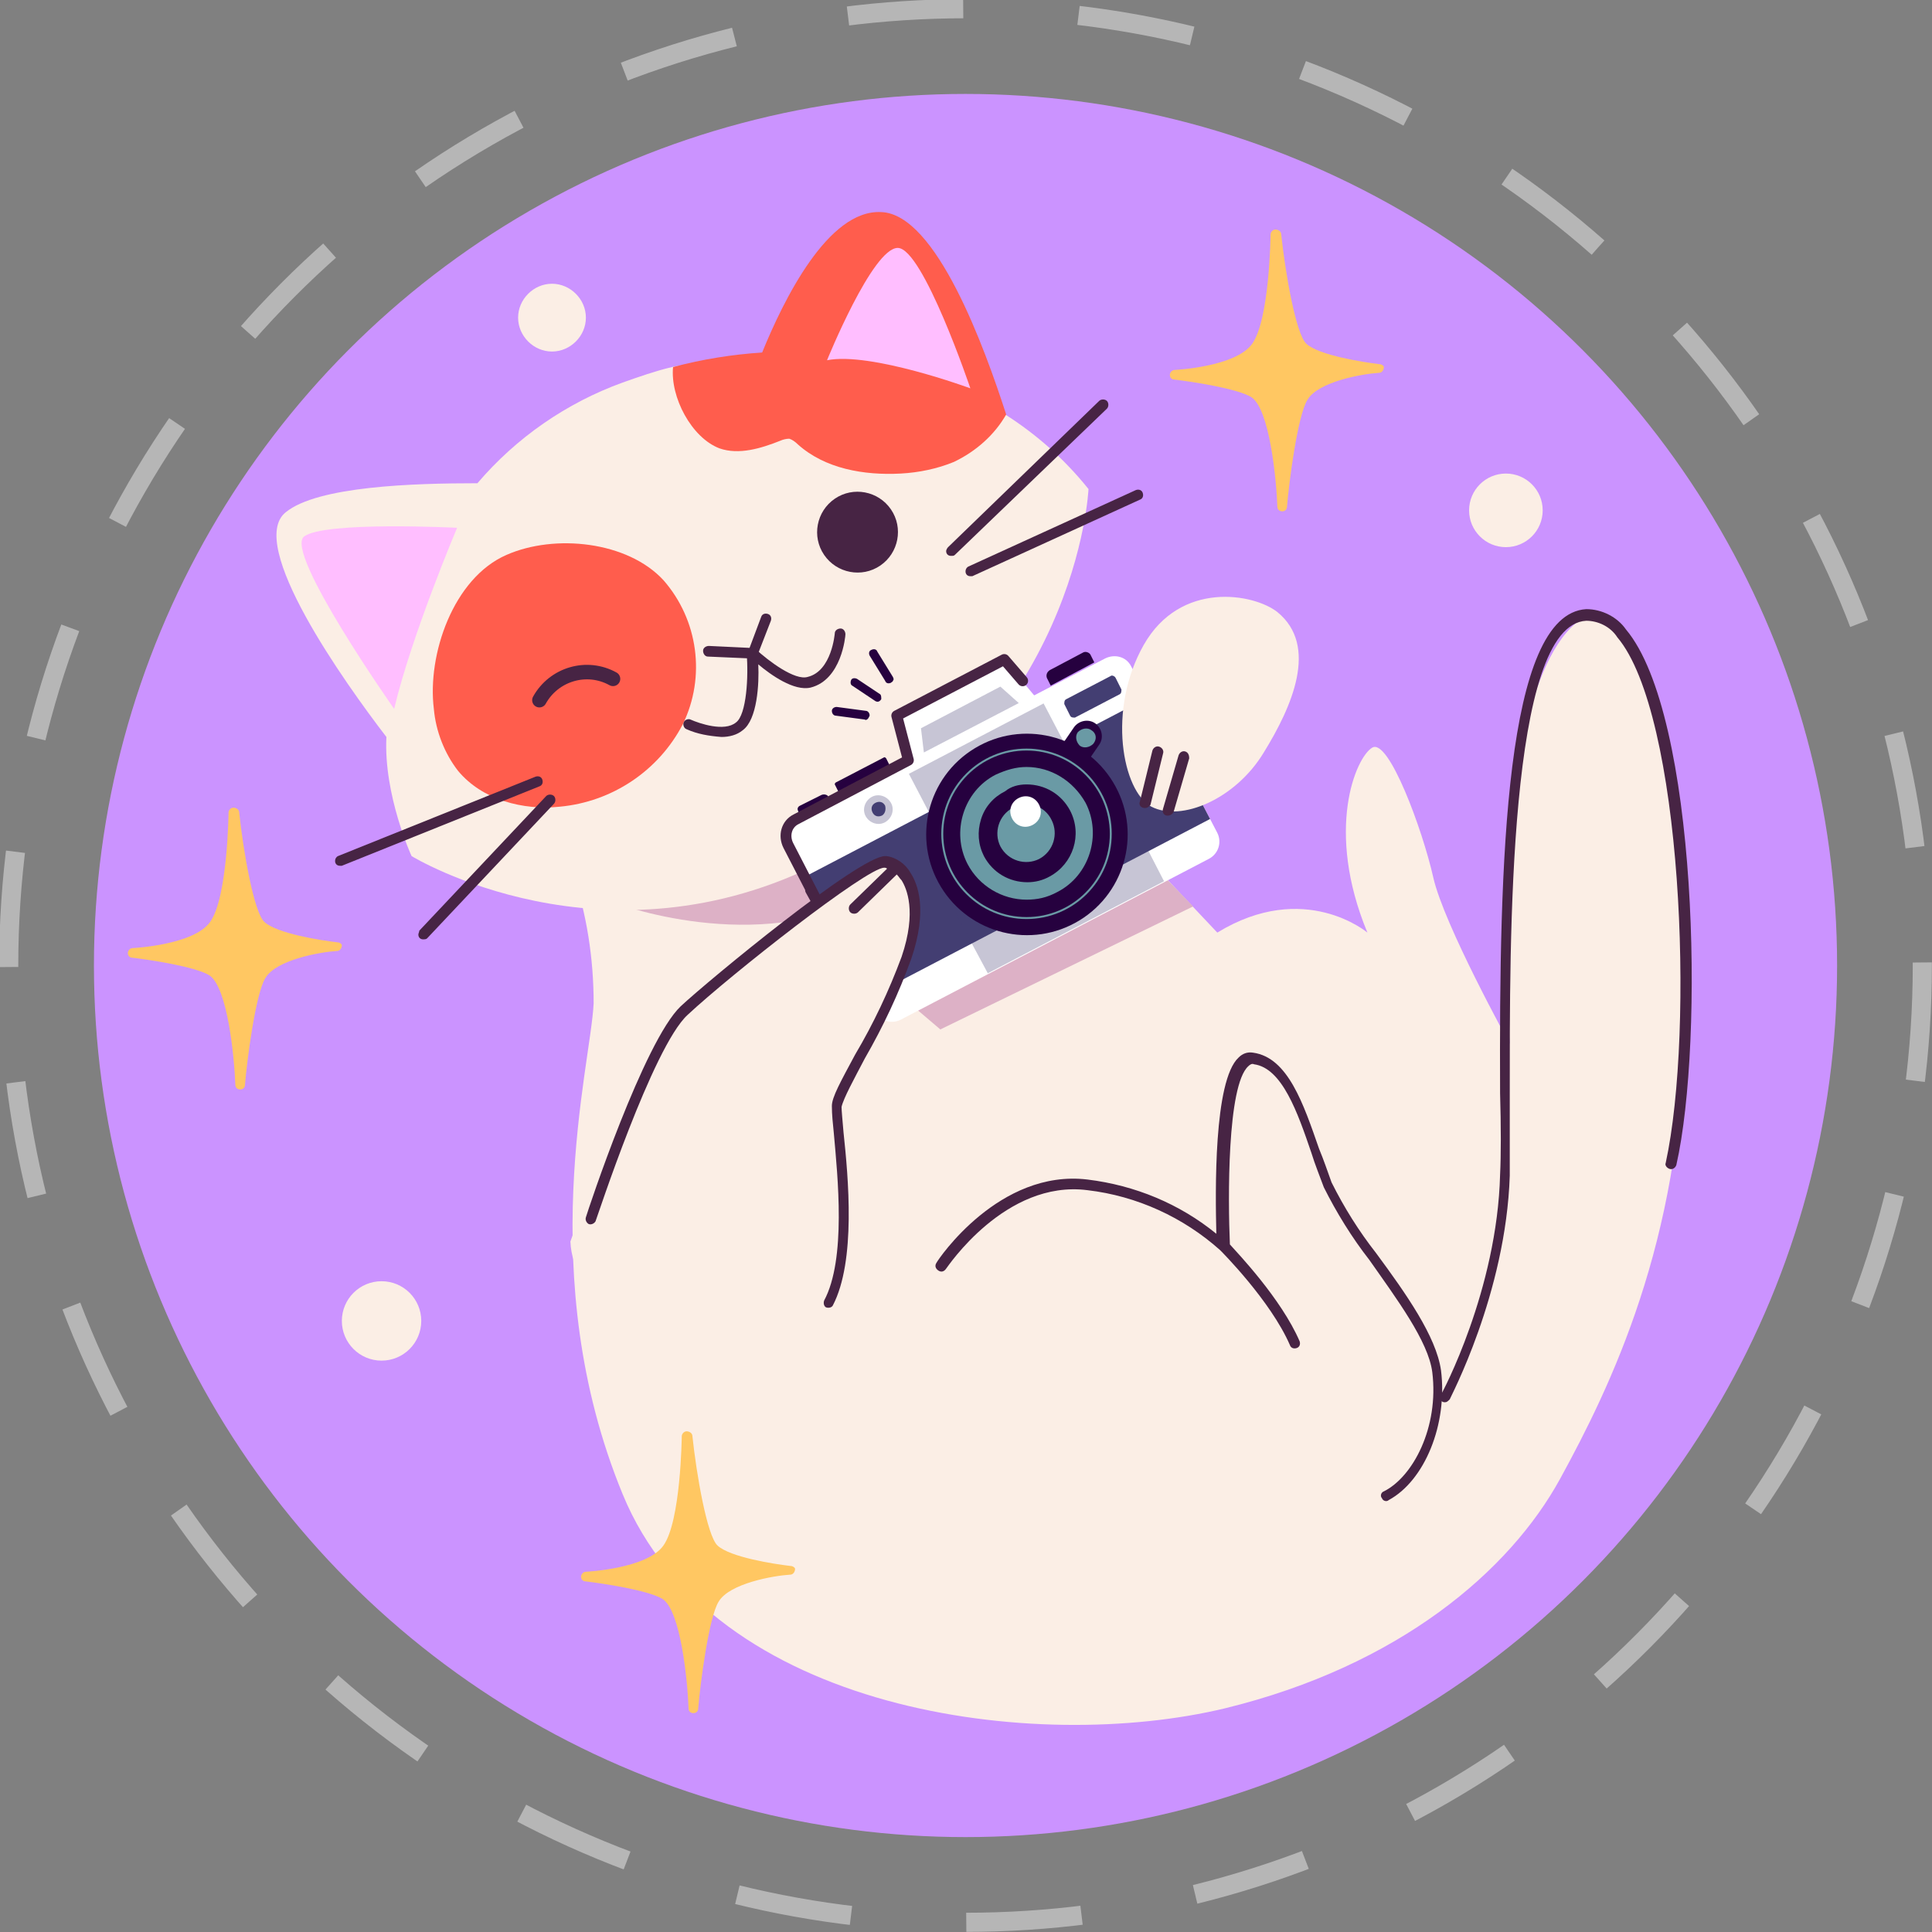<?xml version="1.0" encoding="utf-8"?>
<!-- Generator: Adobe Illustrator 25.2.3, SVG Export Plug-In . SVG Version: 6.00 Build 0)  -->
<svg version="1.1" id="Capa_1" xmlns="http://www.w3.org/2000/svg" xmlns:xlink="http://www.w3.org/1999/xlink" x="0px" y="0px"
	 viewBox="0 0 199.5 199.5" style="enable-background:new 0 0 199.5 199.5;" xml:space="preserve">
<rect x="0" y="0" width="199.5" height="199.5" fill="#808080" stroke="none"/>
<style type="text/css">
	.st0{fill:#CB93FF;}
	.st1{fill:#FBEEE5;}
	.st2{fill:#DDB1C6;}
	.st3{fill:#FF5D4D;}
	.st4{fill:#FFBEFF;}
	.st5{fill:#472444;}
	.st6{fill:none;stroke:#472444;stroke-width:1.498;stroke-linecap:round;stroke-linejoin:round;stroke-miterlimit:10;}
	.st7{fill:#FFFFFF;}
	.st8{fill:#433E72;}
	.st9{opacity:0.3;fill:#433E72;}
	.st10{fill:#26013F;}
	.st11{fill:#6A9AA5;}
	.st12{fill:none;stroke:#6A9AA5;stroke-width:0.201;stroke-miterlimit:10;}
	.st13{fill:none;stroke:#472444;stroke-width:1.121;stroke-linecap:round;stroke-linejoin:round;stroke-miterlimit:10;}
	.st14{fill:#FFC762;}
	.st15{fill:none;stroke:#B6B6B6;stroke-width:1.975;stroke-miterlimit:10;stroke-dasharray:11.932,11.932;}
</style>
<circle class="st0" cx="99.7" cy="99.7" r="90"/>
<path class="st1" d="M59.1,90c1.5,4.4,2.2,9,2.2,13.6c-0.3,6.5-6.3,28.1,3,50.7s42.7,26.8,62.2,22.1c18-4.4,29.4-14.2,34.6-23.7
	s12.5-24.5,12.8-46.3s-4.1-46.1-10.1-42.8c-6,3.3-7.6,17.7-8.2,25.1c-0.3,6.4-0.2,12.7,0.3,19.1c0,0-6.8-12.3-7.9-17.2
	s-4.6-14.4-6.3-13.4s-4.9,8.5-0.5,19.1c0,0-6.5-5.5-15.5,0l-23.4-24.8L59.1,90z"/>
<polygon class="st2" points="90.4,100.6 117.6,87.8 123.2,93.6 97.1,106.3 "/>
<path class="st2" d="M62.8,93c0,0,14,5.6,26,0s14.7-19.8,14.7-19.8L62.8,93z"/>
<path class="st1" d="M112.4,50.5c0,0-1.1,24.9-27.3,38.4c-22.7,11.7-42.6-0.5-42.6-0.5s-2.9-6.3-2.6-12.3
	c-4.3-5.6-14.5-19.9-10.4-23.2c3.3-2.7,13.2-3,19.8-3c4-4.7,9.2-8.3,15-10.4c1.7-0.6,3.4-1.2,5.1-1.6c3.2-0.9,6.6,3.7,9.5,3.5
	c2.2-5.4,6.4-10.9,11.9-10.7c5.8,0.3,10.9,5.3,13,12.1c0,0,0,0,0,0C107.1,44.9,110,47.5,112.4,50.5z"/>
<path class="st3" d="M103.9,42.8c-1.2,2.1-3.1,3.8-5.4,4.9c-1.7,0.7-3.6,1.1-5.5,1.2c-3.8,0.2-7.8-0.5-10.6-3
	c-0.3-0.3-0.6-0.5-0.9-0.6c-0.3,0-0.7,0.1-0.9,0.2c-2,0.8-4.3,1.5-6.3,0.8c-2.9-1.1-5.1-5.3-4.8-8.4c3-0.8,6.1-1.3,9.2-1.5
	c2.2-5.4,6.8-14.8,12.3-14.5C96.7,22.1,101.7,36,103.9,42.8C103.8,42.8,103.8,42.8,103.9,42.8z"/>
<path class="st3" d="M44.8,73.2c0.2,2.3,1.1,4.6,2.5,6.4c2.5,3,6.7,4.1,10.5,3.7c5.4-0.5,10.2-3.7,12.7-8.5c2.4-4.9,1.6-10.8-2-14.9
	c-3.7-4-11.2-4.8-16.2-2.6C46.8,59.7,44.1,67.6,44.8,73.2z"/>
<path class="st4" d="M40.7,73.2c0,0-11.4-16.2-9.3-17.8s15.8-0.9,15.8-0.9S42.5,65.6,40.7,73.2z"/>
<path class="st4" d="M85.4,37.2c0,0,4.7-11.6,7.3-11.6s7.5,14.5,7.5,14.5S89.9,36.3,85.4,37.2z"/>
<g>
	<path class="st5" d="M85.1,57.3c-1.3-1.9-0.8-4.5,1.1-5.8c1.9-1.3,4.5-0.8,5.8,1.1c1.3,1.9,0.8,4.5-1.1,5.8
		C89,59.7,86.4,59.2,85.1,57.3C85.1,57.3,85.1,57.3,85.1,57.3z"/>
	<path class="st6" d="M55.7,72.3c1.5-2.7,4.9-3.7,7.6-2.2"/>
</g>
<path class="st5" d="M77.7,68L77.7,68l-4.6-0.2c-0.3,0-0.5-0.3-0.5-0.6s0.3-0.5,0.6-0.5l0,0l4.2,0.2l1.2-3.2
	c0.1-0.3,0.4-0.4,0.7-0.3c0.3,0.1,0.4,0.4,0.3,0.7l-1.4,3.6C78.2,67.8,78,68,77.7,68z"/>
<path class="st5" d="M74.5,76.1c-1.3-0.1-2.5-0.3-3.6-0.8c-0.3-0.1-0.4-0.5-0.3-0.7c0.1-0.3,0.5-0.4,0.7-0.3
	c0.9,0.4,3.5,1.3,4.7,0.3c1.1-0.8,1.3-4.8,1.1-7.1c0-0.3,0.2-0.6,0.5-0.6c0.2,0,0.3,0,0.4,0.1c1.4,1.3,4.1,3.3,5.4,2.9
	c2.5-0.6,2.8-4.5,2.8-4.5c0-0.3,0.3-0.5,0.6-0.5s0.5,0.3,0.5,0.6c0,0,0,0,0,0c0,0.2-0.4,4.7-3.6,5.5c-1.7,0.4-4.1-1.3-5.4-2.4
	c0.1,2-0.1,5.7-1.6,6.8C76.1,75.9,75.3,76.1,74.5,76.1z"/>
<path class="st5" d="M98.2,57.4c-0.3,0-0.5-0.2-0.5-0.5c0-0.1,0.1-0.3,0.2-0.4l15.6-15.1c0.2-0.2,0.6-0.2,0.8,0
	c0.2,0.2,0.2,0.6,0,0.8L98.6,57.3C98.5,57.4,98.4,57.4,98.2,57.4z"/>
<path class="st5" d="M100.2,59.5c-0.3,0-0.5-0.2-0.5-0.5c0-0.2,0.1-0.4,0.3-0.5l17.3-7.9c0.3-0.1,0.6,0,0.7,0.3s0,0.6-0.3,0.7
	c0,0,0,0,0,0l-17.3,7.9C100.3,59.5,100.2,59.5,100.2,59.5z"/>
<path class="st5" d="M35.1,89.4c-0.3,0-0.5-0.2-0.5-0.5c0-0.2,0.1-0.4,0.3-0.5l20.4-8.2c0.3-0.1,0.6,0,0.7,0.3
	c0.1,0.3,0,0.6-0.3,0.7l-20.4,8.2C35.2,89.4,35.2,89.4,35.1,89.4z"/>
<g>
	<g>
		<g>
			<g>
				<path class="st7" d="M81.4,87.3l2.4,4.6l35.4-18.5l-2.4-4.6c-0.5-1-1.7-1.3-2.7-0.8L82.2,84.6C81.3,85.1,80.9,86.3,81.4,87.3z"
					/>
				<path class="st7" d="M83.1,90.6l7.2,13.8c0.5,1,1.7,1.4,2.7,0.9l31.8-16.6c1-0.5,1.4-1.7,0.9-2.7l-7.2-13.8L83.1,90.6z"/>
				
					<rect x="84.1" y="80.5" transform="matrix(0.886 -0.463 0.463 0.886 -28.712 58.166)" class="st8" width="39.9" height="14.1"/>
				<polygon class="st9" points="115.2,81.3 120.2,91 102,100.5 96.8,90.8 				"/>
				<path class="st10" d="M83.2,84.1l2.2-1.1c0.2-0.1,0.3-0.3,0.2-0.5l-0.1-0.3C85.3,82,85,82,84.8,82.1l-2.2,1.1
					c-0.2,0.1-0.3,0.3-0.2,0.5l0.1,0.3C82.7,84.2,83,84.2,83.2,84.1z"/>
				<polygon class="st7" points="107.2,72.3 103.7,68.1 92.6,73.9 94,79.2 				"/>
				<polygon class="st9" points="105.2,72.6 103.3,70.9 95.1,75.2 95.4,77.7 				"/>
				
					<rect x="94" y="76" transform="matrix(0.886 -0.463 0.463 0.886 -24.62 56.091)" class="st9" width="15.7" height="4.4"/>
				<path class="st10" d="M111.8,67.4l-3.4,1.8c-0.3,0.2-0.4,0.5-0.3,0.8l0.4,0.8l4.5-2.4l-0.4-0.8
					C112.5,67.4,112.1,67.2,111.8,67.4z"/>
				<path class="st10" d="M91.9,79.5l-5,2.6c-0.1,0-0.1,0-0.2-0.1l-0.5-1c0-0.1,0-0.1,0.1-0.2l5-2.6c0.1,0,0.1,0,0.2,0.1l0.5,1
					C92,79.3,92,79.4,91.9,79.5z"/>
				<path class="st9" d="M92,82.9c-0.4-0.7-1.3-1-2-0.6c-0.7,0.4-1,1.3-0.6,2c0.4,0.7,1.3,1,2,0.6C92.1,84.5,92.4,83.6,92,82.9z"/>
				<path class="st8" d="M91.4,83.2c-0.2-0.4-0.6-0.5-1-0.3c-0.4,0.2-0.5,0.6-0.3,1c0.2,0.4,0.6,0.5,1,0.3
					C91.4,84,91.5,83.6,91.4,83.2z"/>
				<path class="st10" d="M110.9,75.1l-2.6,3.8l2.6,1.8l2.6-3.8c0.5-0.7,0.3-1.7-0.4-2.2l0,0C112.4,74.2,111.4,74.4,110.9,75.1z"/>
				<path class="st11" d="M112.7,75.4c-0.4-0.3-1-0.2-1.4,0.2c-0.3,0.4-0.2,1,0.2,1.4c0.4,0.3,1,0.2,1.4-0.2
					C113.3,76.3,113.2,75.7,112.7,75.4z"/>
				<path class="st11" d="M112.4,75.8c-0.2-0.1-0.5-0.1-0.6,0.1c-0.1,0.2-0.1,0.5,0.1,0.6c0.2,0.1,0.5,0.1,0.6-0.1
					C112.7,76.2,112.6,75.9,112.4,75.8z"/>
				
					<ellipse transform="matrix(0.855 -0.519 0.519 0.855 -29.273 67.563)" class="st10" cx="106" cy="86.1" rx="10.4" ry="10.4"/>
				<circle class="st12" cx="106" cy="86.1" r="8.7"/>
				<g>
					<path class="st11" d="M106,81c1.9,0,3.6,1,4.5,2.7c1.3,2.5,0.3,5.5-2.1,6.8c-0.7,0.4-1.5,0.6-2.3,0.6c-1.9,0-3.6-1-4.5-2.7
						c-0.6-1.2-0.7-2.5-0.3-3.8c0.4-1.3,1.3-2.3,2.5-2.9C104.4,81.2,105.2,81,106,81 M106,79.2c-1.1,0-2.1,0.3-3.2,0.8
						c-3.3,1.7-4.6,5.9-2.9,9.2c1.2,2.3,3.6,3.7,6.1,3.7c1.1,0,2.1-0.2,3.2-0.8c3.3-1.7,4.6-5.9,2.9-9.2
						C110.8,80.6,108.5,79.2,106,79.2L106,79.2z"/>
				</g>
				<path class="st11" d="M104.6,83.4c-1.5,0.8-2,2.6-1.3,4c0.8,1.5,2.6,2,4,1.3c1.5-0.8,2-2.6,1.3-4
					C107.9,83.2,106.1,82.6,104.6,83.4z"/>
				<path class="st11" d="M105.2,84.5c-0.9,0.4-1.2,1.5-0.7,2.3s1.5,1.2,2.3,0.7c0.9-0.4,1.2-1.5,0.7-2.3
					C107.1,84.4,106.1,84.1,105.2,84.5z"/>
				<path class="st7" d="M105.2,82.4c-0.8,0.4-1.1,1.3-0.7,2.1c0.4,0.8,1.3,1.1,2.1,0.7c0.8-0.4,1.1-1.3,0.7-2.1S106,82,105.2,82.4z
					"/>
				<path class="st8" d="M114.7,69.8l-4.6,2.4c-0.2,0.1-0.2,0.3-0.2,0.5l0.6,1.2c0.1,0.2,0.3,0.2,0.5,0.2l4.6-2.4
					c0.2-0.1,0.2-0.3,0.2-0.5l-0.6-1.2C115.1,69.8,114.8,69.7,114.7,69.8z"/>
			</g>
			<g>
				<path class="st10" d="M91,72.2C90.9,72.3,90.9,72.3,91,72.2c-0.2,0.3-0.4,0.3-0.6,0.2l-2.4-1.6c-0.2-0.1-0.2-0.4-0.1-0.6
					c0.1-0.2,0.4-0.2,0.6-0.1l2.4,1.6C91,71.8,91,72,91,72.2z"/>
			</g>
			<g>
				<g>
					<path class="st10" d="M89.7,74.1c-0.1,0.2-0.3,0.3-0.4,0.2l-3-0.4c-0.2,0-0.4-0.2-0.4-0.5c0-0.2,0.2-0.4,0.5-0.4l3,0.4
						c0.2,0,0.4,0.2,0.4,0.5C89.7,74.1,89.7,74.1,89.7,74.1z"/>
				</g>
				<g>
					<path class="st10" d="M92.2,70.3c0,0.1-0.1,0.1-0.2,0.2c-0.2,0.1-0.5,0.1-0.6-0.2l-1.6-2.6c-0.1-0.2-0.1-0.5,0.2-0.6
						c0.2-0.1,0.5-0.1,0.6,0.2l1.6,2.6C92.3,70.1,92.3,70.2,92.2,70.3z"/>
				</g>
			</g>
		</g>
	</g>
	<path class="st13" d="M105.6,70.3l-1.9-2.2l-11.1,5.8l1.2,4.6l-11.6,6.1c-1,0.5-1.3,1.7-0.8,2.7l3.3,6.4l-1-1.8"/>
</g>
<path class="st5" d="M43.7,97c-0.3,0-0.5-0.2-0.5-0.5c0-0.1,0.1-0.3,0.1-0.4l13.1-13.9c0.2-0.2,0.6-0.2,0.8,0c0.2,0.2,0.2,0.6,0,0.8
	L44.1,96.9C44,97,43.8,97,43.7,97z"/>
<path class="st1" d="M131.9,63.2c-2.4-1.9-10-3.3-13.8,3.4s-2.2,15.1,0.8,16.7c3.1,1.6,8.7-0.8,11.6-5.6
	C133.4,73,136.2,66.7,131.9,63.2z"/>
<path class="st5" d="M118,83.4c-0.3-0.1-0.4-0.4-0.3-0.6l1.3-5.3c0.1-0.3,0.4-0.5,0.7-0.4c0.3,0.1,0.5,0.4,0.4,0.7l-1.3,5.3
	C118.6,83.4,118.3,83.5,118,83.4C118,83.5,118,83.5,118,83.4L118,83.4z"/>
<path class="st5" d="M120.4,84.2c-0.3-0.1-0.4-0.4-0.3-0.7l1.6-5.5c0.1-0.3,0.4-0.5,0.7-0.4c0.3,0.1,0.4,0.4,0.4,0.7l-1.6,5.5
	C121.1,84.1,120.7,84.3,120.4,84.2C120.5,84.2,120.5,84.2,120.4,84.2C120.4,84.2,120.4,84.2,120.4,84.2z"/>
<path class="st1" d="M58.9,128.2c0,0,6.2-17.4,9.3-21.1s21.5-18.8,23.3-18.2c3.3,1.1,3.3,6.2,1.6,11.4s-7.3,13.3-7.5,15.6
	s-0.5,22.4-0.5,22.4S59.4,140,58.9,128.2z"/>
<path class="st1" d="M93,140.7c0,0,3.8-16.2,15.8-18s17.4,6,17.4,6s-1.5-20.4,3.1-19.4s5.3,7.5,8.5,13.8
	c3.3,6.4,11.4,15.1,11.8,19.8s-5.8,12.9-5.8,12.9l-34,6.7L93,140.7z"/>
<path class="st5" d="M89.3,109.3c1.9-3.3,3.5-6.7,4.8-10.3c1.7-5,0.7-7.7-0.1-8.9c-0.5-0.9-1.5-1.6-2.5-1.7c0,0,0,0-0.1,0
	c-2.7,0-18.2,12.8-21.1,15.5c-3.8,3.6-9.6,21.1-9.8,21.8c-0.1,0.3,0.1,0.6,0.3,0.7c0.3,0.1,0.6-0.1,0.7-0.3c0.1-0.2,5.9-18,9.5-21.3
	c4.5-4.2,18.5-15.2,20.3-15.2l0,0c0.1,0,0.2,0,0.3,0.1l-3.8,3.7c-0.2,0.2-0.2,0.6,0,0.8c0.2,0.2,0.6,0.2,0.8,0c0,0,0,0,0,0l4-3.9
	c0.2,0.2,0.3,0.4,0.5,0.6c0.5,0.8,1.6,3.2,0,7.9c-1.3,3.5-2.9,6.9-4.8,10.1c-1.5,2.8-2.4,4.4-2.4,5.3c0,0.9,0.1,1.8,0.2,2.8
	c0.4,4.5,1.3,13-1,17.3c-0.1,0.3,0,0.6,0.2,0.7c0.3,0.1,0.6,0,0.7-0.2c2.4-4.6,1.6-13.2,1.1-17.9c-0.1-1.2-0.2-2.2-0.2-2.6
	C87.1,113.4,88.2,111.4,89.3,109.3z"/>
<path class="st5" d="M148.8,141.5c-0.5-3.5-3.6-7.9-6.7-12.1c-1.8-2.3-3.3-4.7-4.6-7.3c-0.4-1.1-0.8-2.3-1.3-3.5
	c-1.6-4.6-3.2-9.4-6.8-9.9c-0.6-0.1-1.1,0.1-1.5,0.5c-2.6,2.4-2.4,14-2.3,18.2c-3.8-3.1-8.4-5-13.3-5.6c-9.1-1.1-15.4,8.2-15.6,8.6
	c-0.2,0.3-0.1,0.6,0.2,0.8c0.3,0.2,0.6,0.1,0.8-0.2c0.1-0.1,6.1-9.2,14.6-8.1c5.1,0.6,9.9,2.8,13.7,6.2l0,0l0,0
	c0.1,0.1,5.2,5.2,7.2,9.8c0.1,0.3,0.4,0.4,0.7,0.3c0.3-0.1,0.4-0.4,0.3-0.7c-1.9-4.4-6.4-9.1-7.2-10c-0.2-4.6-0.3-16.4,1.9-18.4
	c0.2-0.2,0.4-0.3,0.6-0.2c2.9,0.4,4.5,5,5.9,9.1c0.4,1.3,0.9,2.5,1.3,3.6c1.3,2.6,2.9,5.2,4.7,7.5c2.8,4,6.1,8.4,6.5,11.6
	c0.7,5.7-2,10.8-5,12.3c-0.3,0.1-0.4,0.5-0.2,0.7c0.1,0.3,0.5,0.4,0.7,0.2C147.1,152.9,149.5,147.1,148.8,141.5z"/>
<path class="st5" d="M149.2,144.8c-0.3,0-0.5-0.2-0.5-0.5c0-0.1,0-0.2,0.1-0.3c0.1-0.1,5.8-10.8,6.1-22.7c0.1-2,0.1-5,0-8.4
	c-0.1-23.9,0.5-49.5,8.9-50c1.6,0,3.2,0.8,4.1,2.1c7.4,8.8,8.1,42.5,5.2,55.3c-0.1,0.3-0.4,0.5-0.7,0.4c-0.3-0.1-0.5-0.4-0.4-0.6
	c3-13.8,1.7-46.4-5-54.3c-0.7-1.1-2-1.7-3.2-1.7c-8.1,0.4-7.9,33.1-7.9,48.9c0,3.4,0,6.4,0,8.4c-0.4,12.2-6.2,23-6.2,23.1
	C149.5,144.7,149.4,144.8,149.2,144.8z"/>
<path class="st14" d="M142.4,37.6c-1.6-0.2-6.2-0.9-7.5-2.1c-1.1-1-2.2-7.5-2.6-11.3c0-0.3-0.3-0.5-0.6-0.5c-0.3,0-0.5,0.3-0.5,0.5
	c0,0.1-0.1,8.8-1.9,11.3c-1.7,2.4-8,2.7-8,2.7c-0.3,0-0.5,0.3-0.5,0.5c0,0.3,0.2,0.5,0.5,0.5c1.7,0.2,6.4,0.9,7.9,1.8
	c1.9,1.2,2.6,8.5,2.7,11.3c0,0.3,0.2,0.5,0.5,0.5h0c0.3,0,0.5-0.2,0.5-0.5c0.2-2.5,1.1-9.4,2.1-11c1.1-1.9,5.7-2.7,7.4-2.8
	c0.3,0,0.5-0.3,0.5-0.6C142.9,37.8,142.7,37.6,142.4,37.6L142.4,37.6z"/>
<path class="st14" d="M34.8,97.3c-1.7-0.2-6.2-0.9-7.5-2.1c-1.1-1-2.2-7.5-2.6-11.3c0-0.3-0.3-0.5-0.6-0.5c-0.3,0-0.5,0.3-0.5,0.5
	c0,0.1-0.1,8.8-1.9,11.3c-1.7,2.4-8,2.7-8,2.7c-0.3,0-0.5,0.3-0.5,0.5c0,0.3,0.2,0.5,0.5,0.5c1.7,0.2,6.4,0.9,7.9,1.8
	c1.9,1.2,2.6,8.5,2.7,11.3c0,0.3,0.2,0.5,0.5,0.5h0c0.3,0,0.5-0.2,0.5-0.5c0.2-2.5,1.1-9.4,2.1-11c1.1-1.9,5.7-2.7,7.4-2.8
	c0.3,0,0.5-0.3,0.5-0.6C35.3,97.5,35.1,97.3,34.8,97.3L34.8,97.3z"/>
<path class="st14" d="M81.6,161.7c-1.7-0.2-6.2-0.9-7.5-2.1c-1.1-1-2.2-7.5-2.6-11.3c0-0.3-0.3-0.5-0.6-0.5c-0.3,0-0.5,0.3-0.5,0.5
	c0,0.1-0.1,8.8-1.9,11.3c-1.7,2.4-8,2.7-8,2.7c-0.3,0-0.5,0.3-0.5,0.5c0,0.3,0.2,0.5,0.5,0.5c1.7,0.2,6.4,0.9,7.9,1.8
	c1.9,1.2,2.6,8.5,2.7,11.3c0,0.3,0.2,0.5,0.5,0.5h0c0.3,0,0.5-0.2,0.5-0.5c0.2-2.5,1.1-9.4,2.1-11c1.1-1.9,5.7-2.7,7.4-2.8
	c0.3,0,0.5-0.3,0.5-0.6C82.1,161.9,81.9,161.7,81.6,161.7L81.6,161.7z"/>
<circle class="st1" cx="39.4" cy="136.4" r="4.1"/>
<circle class="st1" cx="155.5" cy="52.7" r="3.8"/>
<path class="st1" d="M60.5,32.8c0,1.9-1.6,3.5-3.5,3.5s-3.5-1.6-3.5-3.5s1.6-3.5,3.5-3.5c0,0,0,0,0,0C58.9,29.3,60.5,30.9,60.5,32.8
	z"/>
<circle class="st15" cx="99.7" cy="99.7" r="98.8"/>
</svg>
